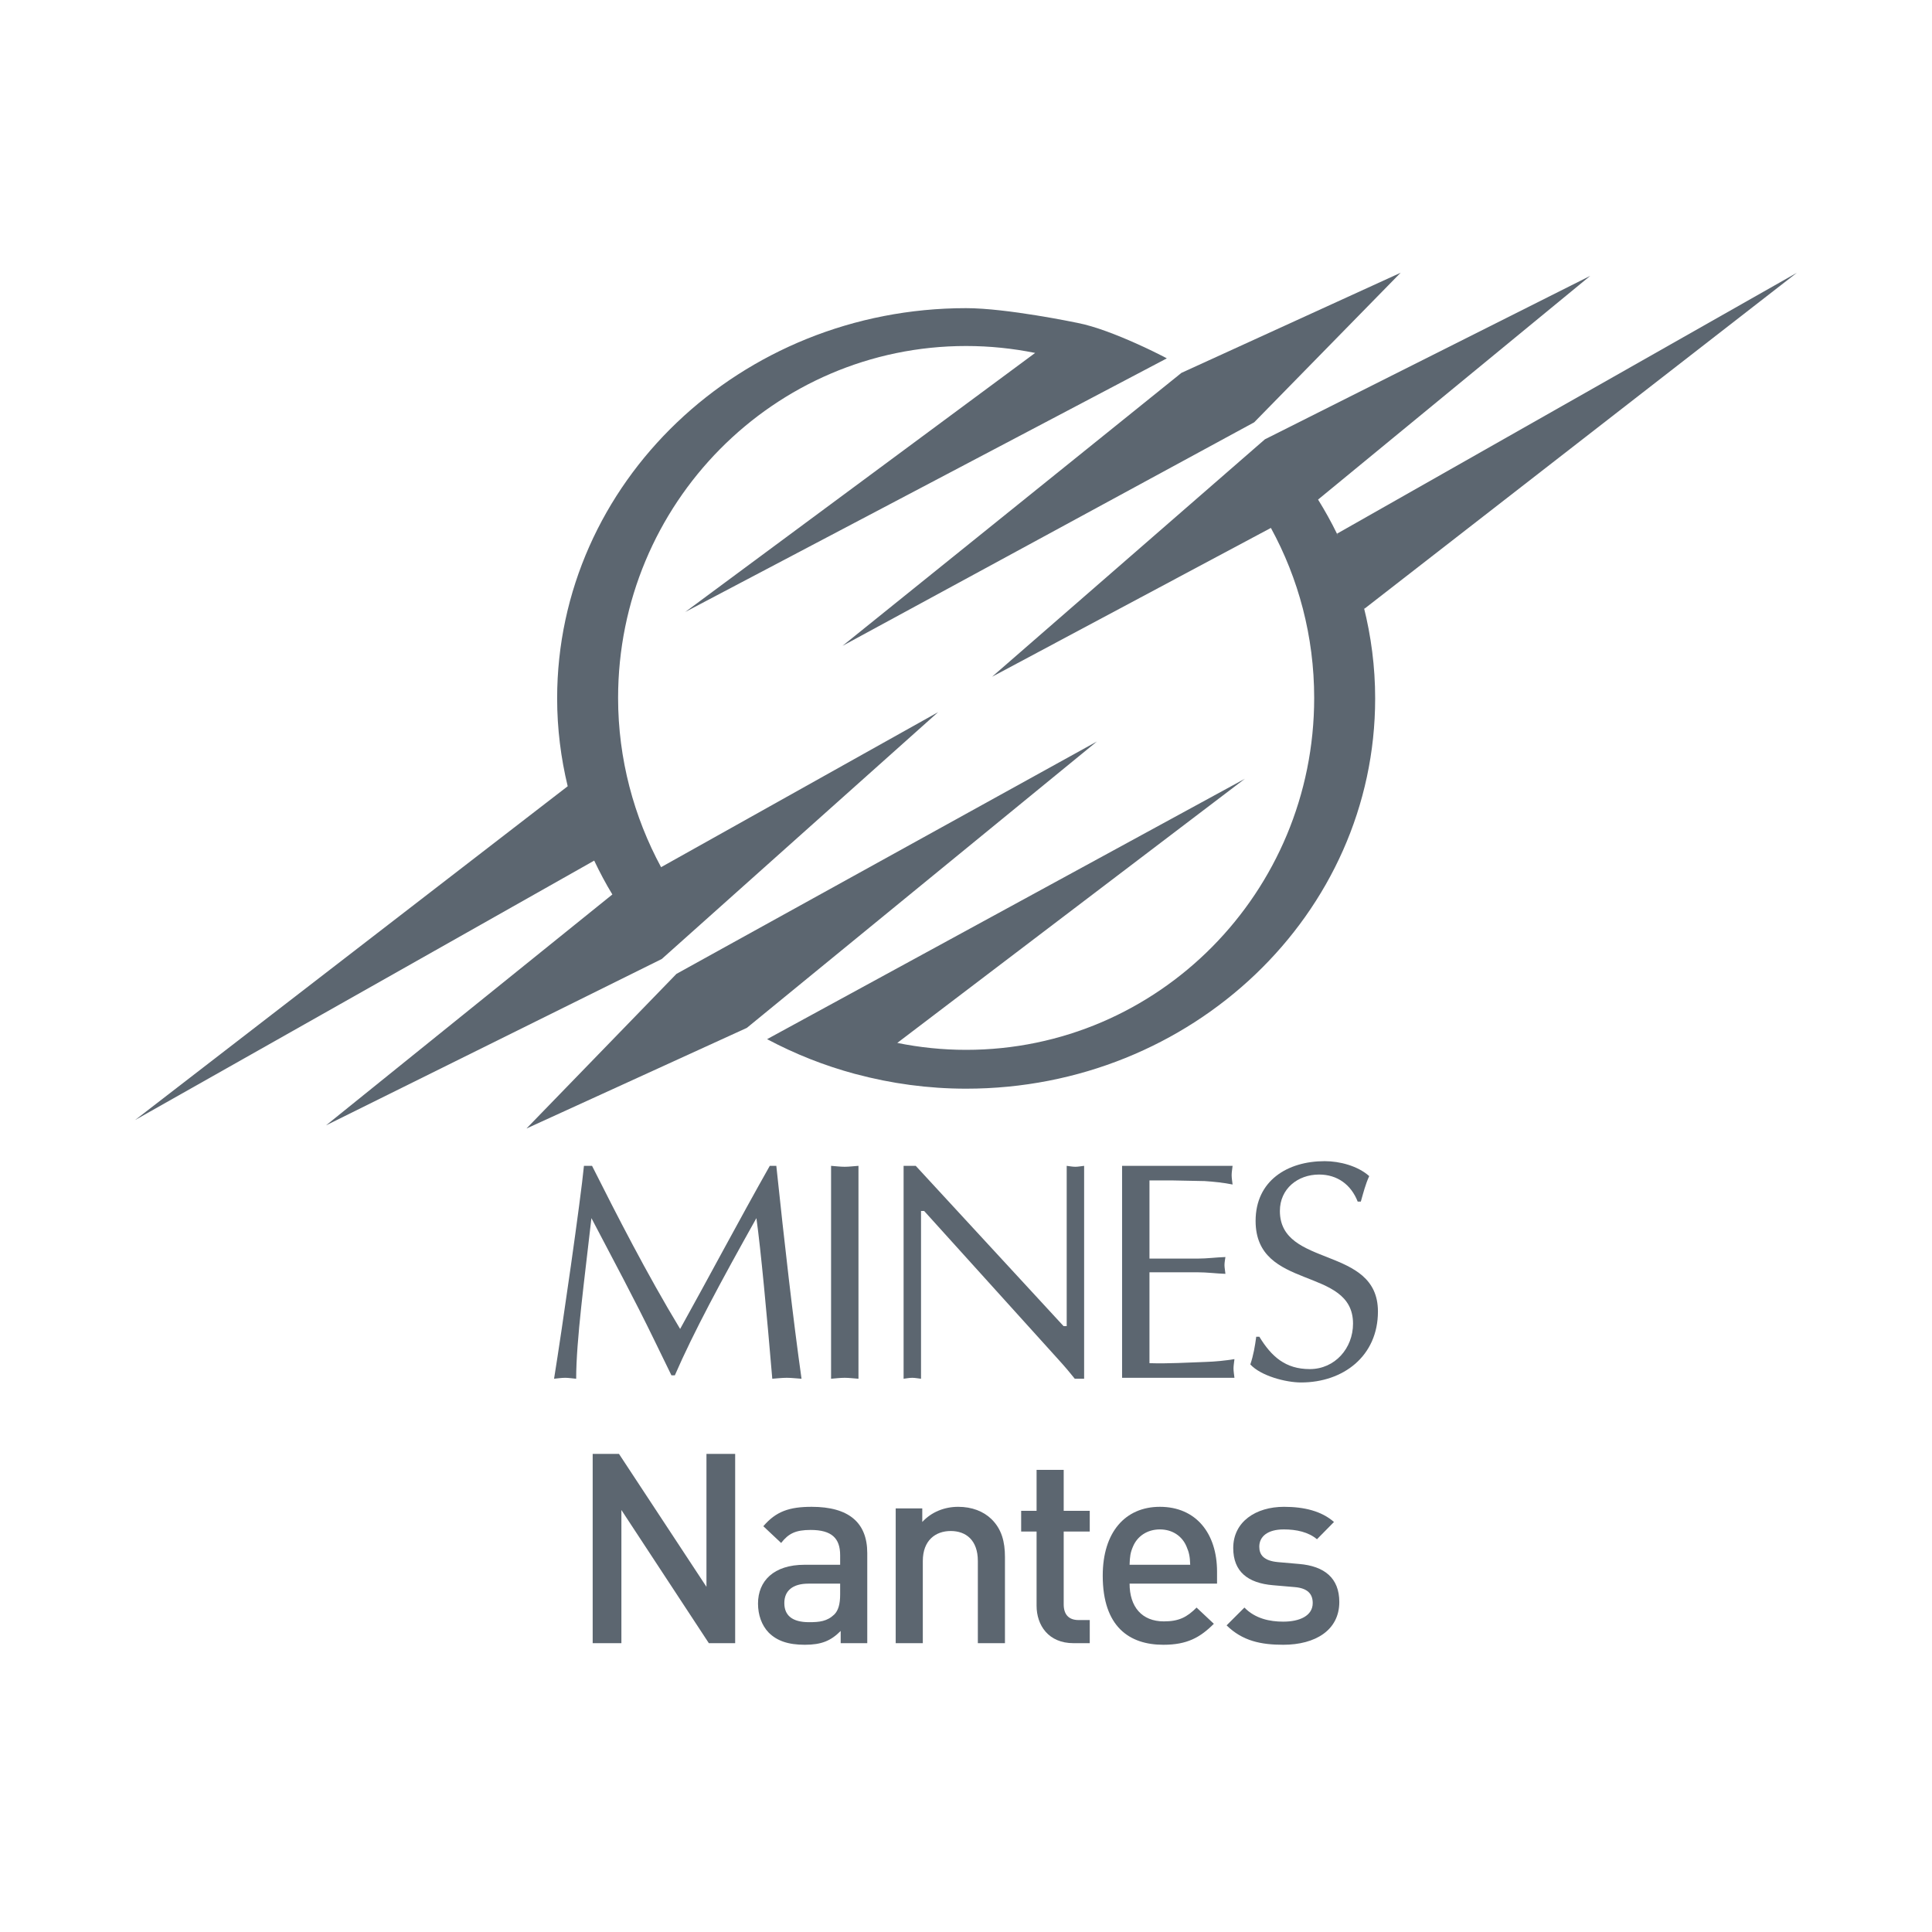 <?xml version="1.0" encoding="utf-8"?>
<!-- Generator: Adobe Illustrator 15.1.0, SVG Export Plug-In . SVG Version: 6.00 Build 0)  -->
<!DOCTYPE svg PUBLIC "-//W3C//DTD SVG 1.1//EN" "http://www.w3.org/Graphics/SVG/1.1/DTD/svg11.dtd">
<svg version="1.1" id="Mines_Nantes" xmlns="http://www.w3.org/2000/svg" xmlns:xlink="http://www.w3.org/1999/xlink" x="0px"
	 y="0px" width="283.465px" height="283.465px" viewBox="0 0 283.465 283.465" enable-background="new 0 0 283.465 283.465"
	 xml:space="preserve">
<g>
	<g>
		<path fill="#5C6670" d="M104.003,241.089l-12.831-19.54v19.54h-4.213V213.32h3.861l12.832,19.5v-19.5h4.212v27.769H104.003z"/>
		<path fill="#5C6670" d="M123.346,241.089v-1.794c-1.443,1.443-2.808,2.027-5.265,2.027c-2.458,0-4.096-0.584-5.305-1.793
			c-1.014-1.054-1.56-2.574-1.56-4.252c0-3.314,2.301-5.693,6.825-5.693h5.226v-1.404c0-2.496-1.248-3.705-4.329-3.705
			c-2.184,0-3.237,0.507-4.329,1.91l-2.613-2.457c1.872-2.184,3.822-2.847,7.099-2.847c5.421,0,8.151,2.302,8.151,6.786v13.222
			H123.346z M123.268,232.353h-4.641c-2.341,0-3.55,1.054-3.55,2.847c0,1.795,1.132,2.809,3.628,2.809
			c1.521,0,2.651-0.117,3.705-1.131c0.585-0.586,0.857-1.521,0.857-2.926V232.353z"/>
		<path fill="#5C6670" d="M143.471,241.089v-12.052c0-3.081-1.756-4.406-3.979-4.406c-2.224,0-4.096,1.364-4.096,4.406v12.052
			h-3.978v-19.774h3.899v1.99c1.365-1.482,3.276-2.224,5.266-2.224c2.028,0,3.705,0.663,4.875,1.794
			c1.521,1.482,1.99,3.354,1.99,5.577v12.637H143.471z"/>
		<path fill="#5C6670" d="M157.51,241.089c-3.705,0-5.422-2.652-5.422-5.499v-10.882h-2.262v-3.042h2.262v-6.006h3.979v6.006h3.822
			v3.042h-3.822v10.687c0,1.443,0.703,2.301,2.186,2.301h1.637v3.394H157.51z"/>
		<path fill="#5C6670" d="M165.734,232.353c0,3.394,1.795,5.538,5.031,5.538c2.223,0,3.393-0.624,4.797-2.027l2.535,2.379
			c-2.027,2.027-3.939,3.08-7.41,3.08c-4.953,0-8.893-2.612-8.893-10.14c0-6.396,3.314-10.102,8.385-10.102
			c5.305,0,8.387,3.9,8.387,9.517v1.755H165.734z M174.08,226.893c-0.623-1.482-2.027-2.496-3.9-2.496
			c-1.871,0-3.314,1.014-3.938,2.496c-0.391,0.896-0.469,1.482-0.508,2.691h8.893C174.588,228.375,174.471,227.789,174.08,226.893z"
			/>
		<path fill="#5C6670" d="M188.275,241.322c-3.236,0-5.967-0.545-8.307-2.847l2.613-2.612c1.598,1.638,3.744,2.066,5.693,2.066
			c2.418,0,4.33-0.857,4.33-2.73c0-1.326-0.742-2.184-2.652-2.34l-3.16-0.273c-3.705-0.312-5.85-1.988-5.85-5.459
			c0-3.861,3.314-6.046,7.449-6.046c2.965,0,5.5,0.624,7.332,2.224l-2.496,2.535c-1.248-1.054-3.002-1.443-4.875-1.443
			c-2.379,0-3.588,1.053-3.588,2.535c0,1.17,0.625,2.066,2.73,2.262l3.119,0.273c3.705,0.312,5.891,2.066,5.891,5.576
			C196.506,239.178,192.994,241.322,188.275,241.322z"/>
	</g>
</g>
<g>
	<path fill="#5C6670" d="M100.539,89.788l63.899-33.648l6.76-3.561c-0.172-0.093-0.346-0.19-0.519-0.279
		c-0.749-0.383-2.232-1.124-4.039-1.93c-2.64-1.178-5.932-2.486-8.537-2.992c-0.069-0.009-0.146-0.03-0.214-0.044l-0.002,0.002
		c-0.074-0.016-10.179-2.124-16.136-2.124c-33.136,0-60.007,25.635-60.007,57.26c0,4.436,0.549,8.744,1.549,12.887L19.823,164.33
		l67.359-38.06l0.028,0.058c0.794,1.666,1.677,3.339,2.636,4.908l-42.012,33.879l49.258-24.408h0.002l5.631-5.029l34.914-31.19
		l-40.644,22.745c-3.975-7.353-6.307-15.863-6.307-24.831c0-28.511,22.868-51.636,51.063-51.636c3.468,0,6.847,0.355,10.127,1.017
		l-0.001,0L100.539,89.788z"/>
	<polygon fill="#5C6670" points="173.344,54.706 123.614,94.759 184.011,61.966 205.5,40.02 	"/>
	<path fill="#5C6670" d="M200.176,89.327l63.466-49.307l-67.48,38.285c0.038,0.091,0.067,0.176,0.104,0.267
		c-0.042-0.085-0.083-0.175-0.125-0.256l0.021-0.01c-0.84-1.719-1.767-3.386-2.773-5.007l39.939-32.829l-47.032,23.632l-0.703,0.35
		l-5.044,4.39l-34.99,30.451l40.908-21.835c4.041,7.391,6.352,15.894,6.352,24.947c0,28.516-22.859,51.63-51.063,51.63
		c-3.459,0-6.836-0.354-10.104-1.018l51.002-38.757l-63.354,34.528l-6.748,3.678c0.038,0.021,0.074,0.04,0.11,0.06
		c4,2.122,8.274,3.821,12.767,5.034c0.062,0.015,0.123,0.029,0.184,0.044c5.14,1.373,10.547,2.129,16.145,2.129
		c33.143,0,60.008-25.634,60.008-57.261c0-4.642-0.594-9.15-1.686-13.467C200.142,89.208,200.176,89.327,200.176,89.327z"/>
	<polygon fill="#5C6670" points="105.94,139.188 99.251,142.888 99.251,142.888 77.244,165.576 109.58,150.811 109.592,150.8 
		114.999,146.375 160.945,108.791 	"/>
</g>
<g>
	<g>
		<path fill="#5C6670" d="M113.902,171.053c1.187,11.279,2.466,22.515,3.699,31.238c-0.822-0.047-1.462-0.138-2.146-0.138
			c-0.731,0-1.462,0.091-2.146,0.138c-0.776-9.18-1.69-19.045-2.329-23.566c-5.298,9.453-9.226,16.761-11.966,23.063h-0.502
			l-2.513-5.161c-2.923-6.027-6.119-11.965-9.225-17.902c-1.005,8.906-2.238,17.948-2.238,23.566
			c-0.594-0.047-1.096-0.138-1.599-0.138c-0.593,0-1.096,0.091-1.644,0.138c1.188-7.354,3.928-26.443,4.384-31.238h1.188
			c3.654,7.262,8.038,15.848,12.925,23.931c4.339-7.81,8.54-15.757,13.153-23.931H113.902z"/>
		<path fill="#5C6670" d="M121.936,171.053c0.64,0.045,1.325,0.137,2.01,0.137c0.64,0,1.279-0.092,2.01-0.137v31.238
			c-0.73-0.047-1.37-0.138-2.01-0.138c-0.685,0-1.37,0.091-2.01,0.138V171.053z"/>
		<path fill="#5C6670" d="M159.064,202.291h-1.371c-0.502-0.641-1.415-1.736-2.374-2.787l-19.729-21.83h-0.456v24.617
			c-0.457-0.047-0.868-0.138-1.279-0.138c-0.456,0-0.867,0.091-1.278,0.138v-31.238h1.781l21.692,23.52h0.457v-23.52
			c0.411,0.045,0.821,0.137,1.278,0.137c0.411,0,0.822-0.092,1.279-0.137V202.291z"/>
		<path fill="#5C6670" d="M168.651,184.662h7.079c1.369,0,2.694-0.184,4.064-0.229c-0.046,0.365-0.137,0.776-0.137,1.188
			c0,0.365,0.091,0.776,0.137,1.279c-1.37-0.047-2.695-0.229-4.064-0.229h-7.079v13.335c2.786,0.091,5.526-0.091,8.267-0.183
			c1.416-0.046,2.785-0.183,4.201-0.411c-0.045,0.503-0.137,0.913-0.137,1.37s0.092,0.914,0.137,1.37h-16.486v-31.101h16.213
			c-0.047,0.502-0.138,0.913-0.138,1.369c0,0.457,0.091,0.914,0.138,1.371c-1.371-0.274-2.74-0.412-4.111-0.503l-4.566-0.091h-3.517
			V184.662z"/>
		<path fill="#5C6670" d="M184.771,196.125c1.781,2.923,3.837,4.75,7.398,4.75c3.699,0,6.349-3.061,6.349-6.668
			c0-8.494-14.295-4.75-14.295-15.071c0-5.892,4.658-8.769,10.139-8.769c2.191,0,4.841,0.686,6.531,2.192
			c-0.549,1.188-0.868,2.466-1.233,3.745h-0.457c-0.959-2.467-2.968-3.974-5.663-3.974c-3.15,0-5.754,2.101-5.754,5.343
			c0,8.404,14.386,5.024,14.386,14.752c0,6.531-5.069,10.412-11.28,10.412c-2.238,0-5.892-0.959-7.444-2.648
			c0.456-1.324,0.685-2.694,0.868-4.064H184.771z"/>
	</g>
</g>
</svg>
